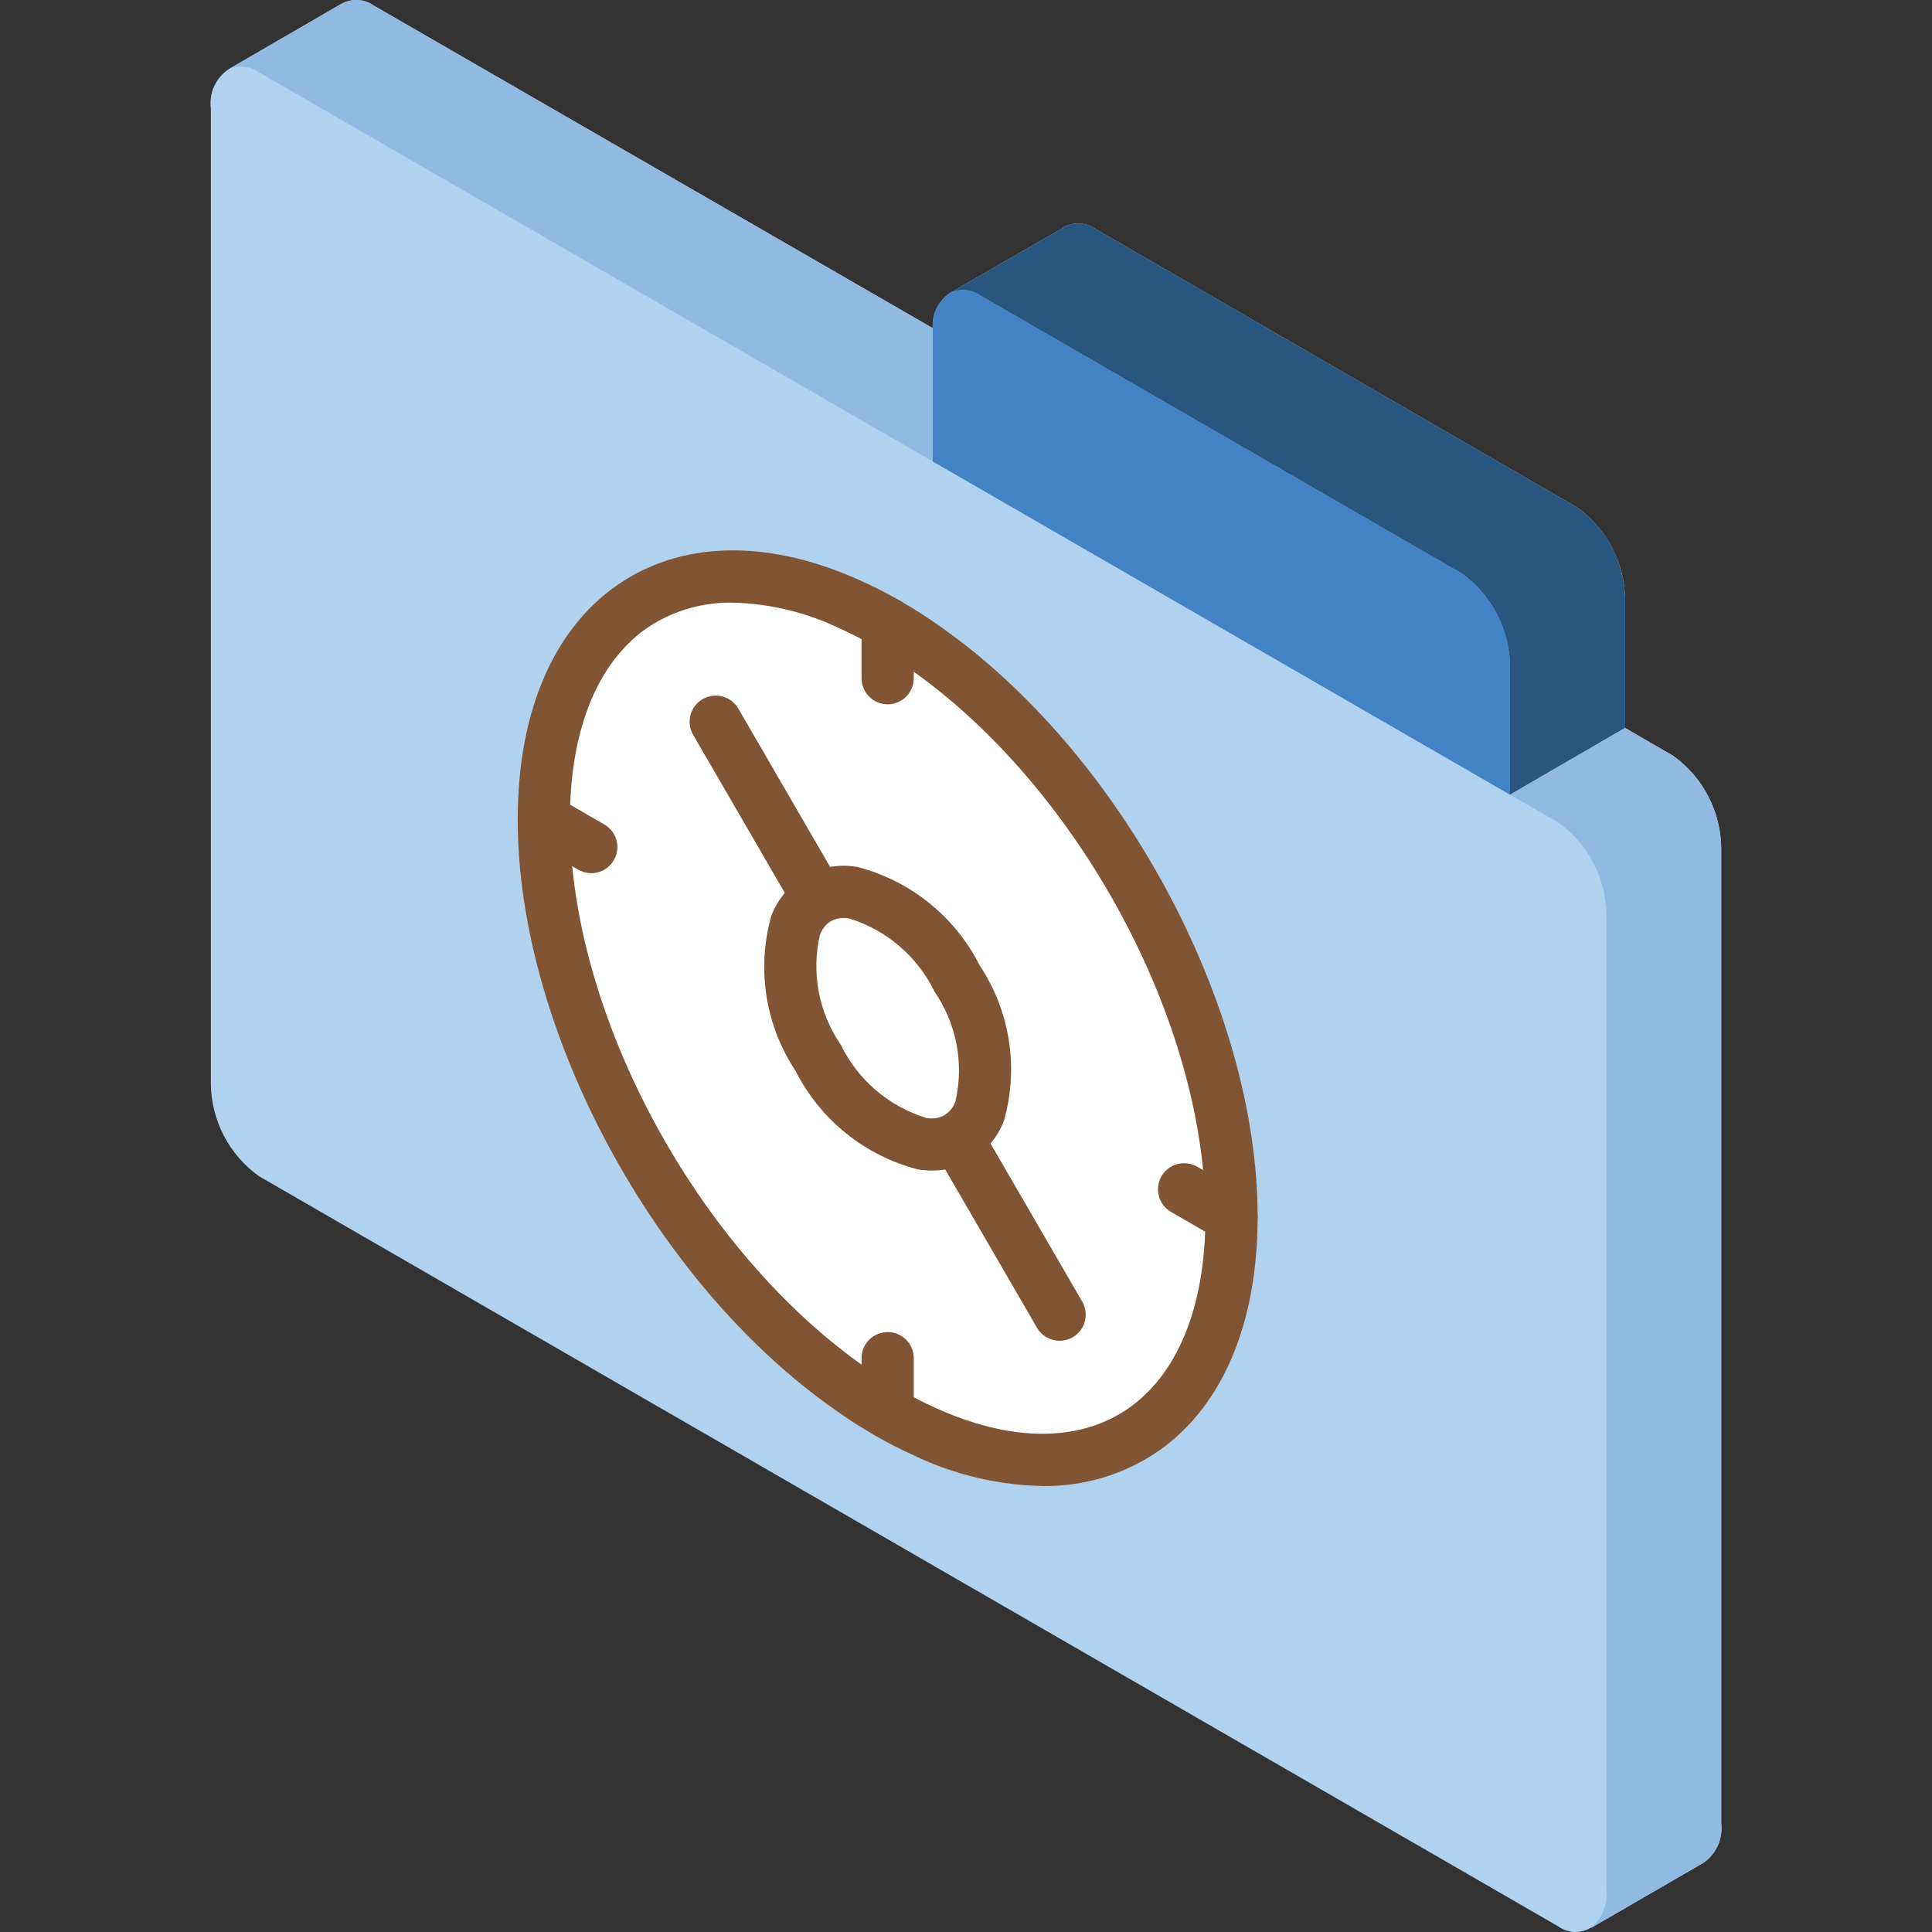 <?xml version="1.0" encoding="iso-8859-1"?>
<!-- Generator: Adobe Illustrator 19.0.0, SVG Export Plug-In . SVG Version: 6.00 Build 0)  -->
<svg version="1.1" id="Capa_1" xmlns="http://www.w3.org/2000/svg" xmlns:xlink="http://www.w3.org/1999/xlink" x="0px" y="0px"
	 viewBox="0 0 511.993 511.993" style="enable-background:new 0 0 511.993 511.993;" xml:space="preserve">
<rect x="0" y="0" width="511.993" height="511.993" fill="#333333" stroke="none"/>
<g>
	<path style="fill:#B0D2EF;" d="M443.405,200.294l-8.372-4.843l-4.359-2.56v-34.11c-0.157-9.69-4.908-18.73-12.8-24.355
		L290.427,60.739c-2.661-1.917-6.22-2.027-8.995-0.277v0.069l-29.544,17.021l-0.208,0.138c-3.04,2.072-4.752,5.601-4.497,9.271
		L124.65,16.251L99.119,1.513c-2.545-1.826-5.916-2.015-8.649-0.484l-0.277,0.138l-29.475,17.09
		c-3.514,2.273-5.4,6.369-4.843,10.517v258.56c0.148,9.676,4.871,18.71,12.731,24.355l344.285,198.781
		c2.558,1.898,6.017,2.035,8.718,0.346l0.069,0.069l29.751-17.228c3.38-2.344,5.19-6.363,4.705-10.448V224.718
		C456.021,215.014,451.294,205.945,443.405,200.294z"/>
	<path style="fill:#4382C4;" d="M400.161,176.354v34.249l-153.046-88.355V88c-0.014-0.324,0.009-0.649,0.069-0.969v-0.069
		c-0.255-3.67,1.457-7.199,4.497-9.271l0.208-0.138c2.636-1.15,5.681-0.835,8.026,0.83L387.431,152
		C395.267,157.665,399.983,166.686,400.161,176.354z"/>
	<path style="fill:#275781;" d="M430.674,158.78v34.11l-30.512,17.712v-34.249c-0.179-9.668-4.894-18.689-12.731-24.355
		L259.915,78.383c-2.345-1.665-5.39-1.98-8.026-0.83l29.544-17.021v-0.069c2.774-1.75,6.333-1.641,8.995,0.277l127.446,73.686
		C425.766,140.051,430.517,149.09,430.674,158.78L430.674,158.78z"/>
	<g>
		<path style="fill:#91BAE2;" d="M456.135,224.718v258.491c0.485,4.085-1.325,8.104-4.705,10.448l-29.751,17.228l-0.069-0.069
			c2.97-2.408,4.509-6.163,4.082-9.963v-258.56c-0.157-9.69-4.908-18.73-12.8-24.355l-12.731-7.334l30.512-17.712l4.359,2.56
			l8.372,4.843C451.293,205.945,456.021,215.014,456.135,224.718L456.135,224.718z"/>
		<path style="fill:#91BAE2;" d="M247.184,86.962v0.069c-0.06,0.319-0.083,0.644-0.069,0.969v34.249L94.138,33.894L68.607,19.157
			c-2.308-1.614-5.276-1.953-7.888-0.899l29.475-17.09l0.277-0.138c2.733-1.53,6.104-1.341,8.649,0.484l25.531,14.737
			L247.184,86.962z"/>
	</g>
	
		<ellipse transform="matrix(-0.505 -0.863 0.863 -0.505 121.099 609.104)" style="fill:#FFFFFF;" cx="235.211" cy="269.827" rx="128.443" ry="74.15"/>
	<g>
		<path style="fill:#815434;" d="M276.269,393.809c-11.85-0.244-23.509-3.029-34.189-8.169c-3.526-1.578-6.963-3.346-10.297-5.297
			c-3.73-2.149-7.088-4.304-10.284-6.588c-48.034-33.48-84.304-100.797-84.304-156.534c0-29.189,9.912-51.628,27.905-63.182
			c17.007-10.912,39.466-10.919,63.297-0.02c3.526,1.578,6.964,3.346,10.297,5.297c3.655,2.108,7.122,4.324,10.284,6.588
			c48.034,33.48,84.304,100.797,84.304,156.534c0,29.189-9.912,51.628-27.905,63.182
			C296.673,391.112,286.56,393.957,276.269,393.809L276.269,393.809z M194.235,159.708c-7.645-0.15-15.168,1.925-21.655,5.973
			c-13.892,8.925-21.547,27.23-21.547,51.54c0,51.622,33.723,114.054,78.446,145.23c2.892,2.068,5.885,3.986,9.216,5.905
			c2.932,1.716,5.954,3.272,9.054,4.662c19.486,8.919,37.264,9.243,50.148,0.959c13.892-8.925,21.547-27.23,21.547-51.54
			c0-51.622-33.723-114.054-78.446-145.23c-2.865-2.047-5.946-4.014-9.216-5.905c-2.934-1.712-5.956-3.268-9.054-4.662
			C213.834,162.322,204.119,159.959,194.235,159.708z"/>
		<path style="fill:#815434;" d="M235.235,186.647c-1.835,0.001-3.596-0.728-4.894-2.025c-1.298-1.298-2.026-3.058-2.025-4.894
			v-14.419c0-3.821,3.098-6.919,6.919-6.919s6.919,3.098,6.919,6.919v14.419c0.001,1.835-0.728,3.596-2.025,4.894
			C238.831,185.919,237.07,186.648,235.235,186.647z"/>
		<path style="fill:#815434;" d="M326.357,329.356c-1.212,0.001-2.403-0.318-3.453-0.926l-12.568-7.257
			c-2.143-1.235-3.463-3.52-3.464-5.993s1.319-4.759,3.46-5.995c2.142-1.236,4.781-1.236,6.922,0.002l12.568,7.257
			c2.715,1.566,4.038,4.761,3.225,7.787C332.236,327.258,329.491,329.36,326.357,329.356L326.357,329.356z"/>
		<path style="fill:#815434;" d="M235.235,381.268c-1.835,0.001-3.596-0.728-4.894-2.025c-1.298-1.298-2.026-3.058-2.025-4.894
			V359.93c0-3.821,3.098-6.919,6.919-6.919s6.919,3.098,6.919,6.919v14.419c0.001,1.835-0.728,3.596-2.025,4.894
			C238.831,380.541,237.07,381.269,235.235,381.268z"/>
		<path style="fill:#815434;" d="M156.674,231.397c-1.212,0.001-2.403-0.318-3.453-0.926l-12.568-7.257
			c-3.31-1.911-4.444-6.143-2.534-9.453s6.143-4.444,9.453-2.534l12.568,7.257c2.714,1.566,4.038,4.761,3.225,7.787
			S159.808,231.401,156.674,231.397L156.674,231.397z"/>
		<path style="fill:#815434;" d="M246.945,310.207c-1.217-0.002-2.432-0.097-3.635-0.284c-14.085-3.625-25.922-13.147-32.48-26.128
			l0,0c-8.022-12.099-10.369-27.096-6.426-41.068c1.682-4.482,4.855-8.25,8.986-10.669c4.195-2.317,9.054-3.137,13.777-2.324
			c14.084,3.623,25.919,13.147,32.473,26.128c8.028,12.097,10.377,27.095,6.432,41.068c-1.683,4.486-4.862,8.254-9,10.669
			C253.983,309.34,250.491,310.239,246.945,310.207z M222.803,276.849c4.526,9.311,12.706,16.333,22.595,19.399
			c1.637,0.338,3.341,0.101,4.824-0.669c1.404-0.858,2.462-2.183,2.986-3.743c2.294-10.025,0.284-20.552-5.541-29.027
			c-4.523-9.312-12.7-16.335-22.588-19.399c-1.642-0.326-3.346-0.091-4.838,0.669c-1.397,0.863-2.448,2.187-2.973,3.743
			C214.976,257.846,216.982,268.372,222.803,276.849L222.803,276.849z"/>
		<path style="fill:#815434;" d="M215.715,243.079c-2.469,0.002-4.753-1.311-5.993-3.446l-26.034-44.899
			c-1.918-3.306-0.793-7.542,2.514-9.46c3.306-1.918,7.542-0.793,9.46,2.514l26.034,44.899c1.243,2.14,1.248,4.78,0.014,6.925
			C220.475,241.756,218.19,243.079,215.715,243.079L215.715,243.079z"/>
		<path style="fill:#815434;" d="M280.81,355.316c-2.469,0.002-4.753-1.311-5.993-3.446l-26.041-44.899
			c-1.91-3.305-0.782-7.533,2.52-9.449c3.302-1.916,7.531-0.796,9.453,2.503l26.041,44.899c1.242,2.14,1.248,4.78,0.014,6.924
			C285.569,353.993,283.284,355.315,280.81,355.316L280.81,355.316z"/>
	</g>
</g>
<g>
</g>
<g>
</g>
<g>
</g>
<g>
</g>
<g>
</g>
<g>
</g>
<g>
</g>
<g>
</g>
<g>
</g>
<g>
</g>
<g>
</g>
<g>
</g>
<g>
</g>
<g>
</g>
<g>
</g>
</svg>
